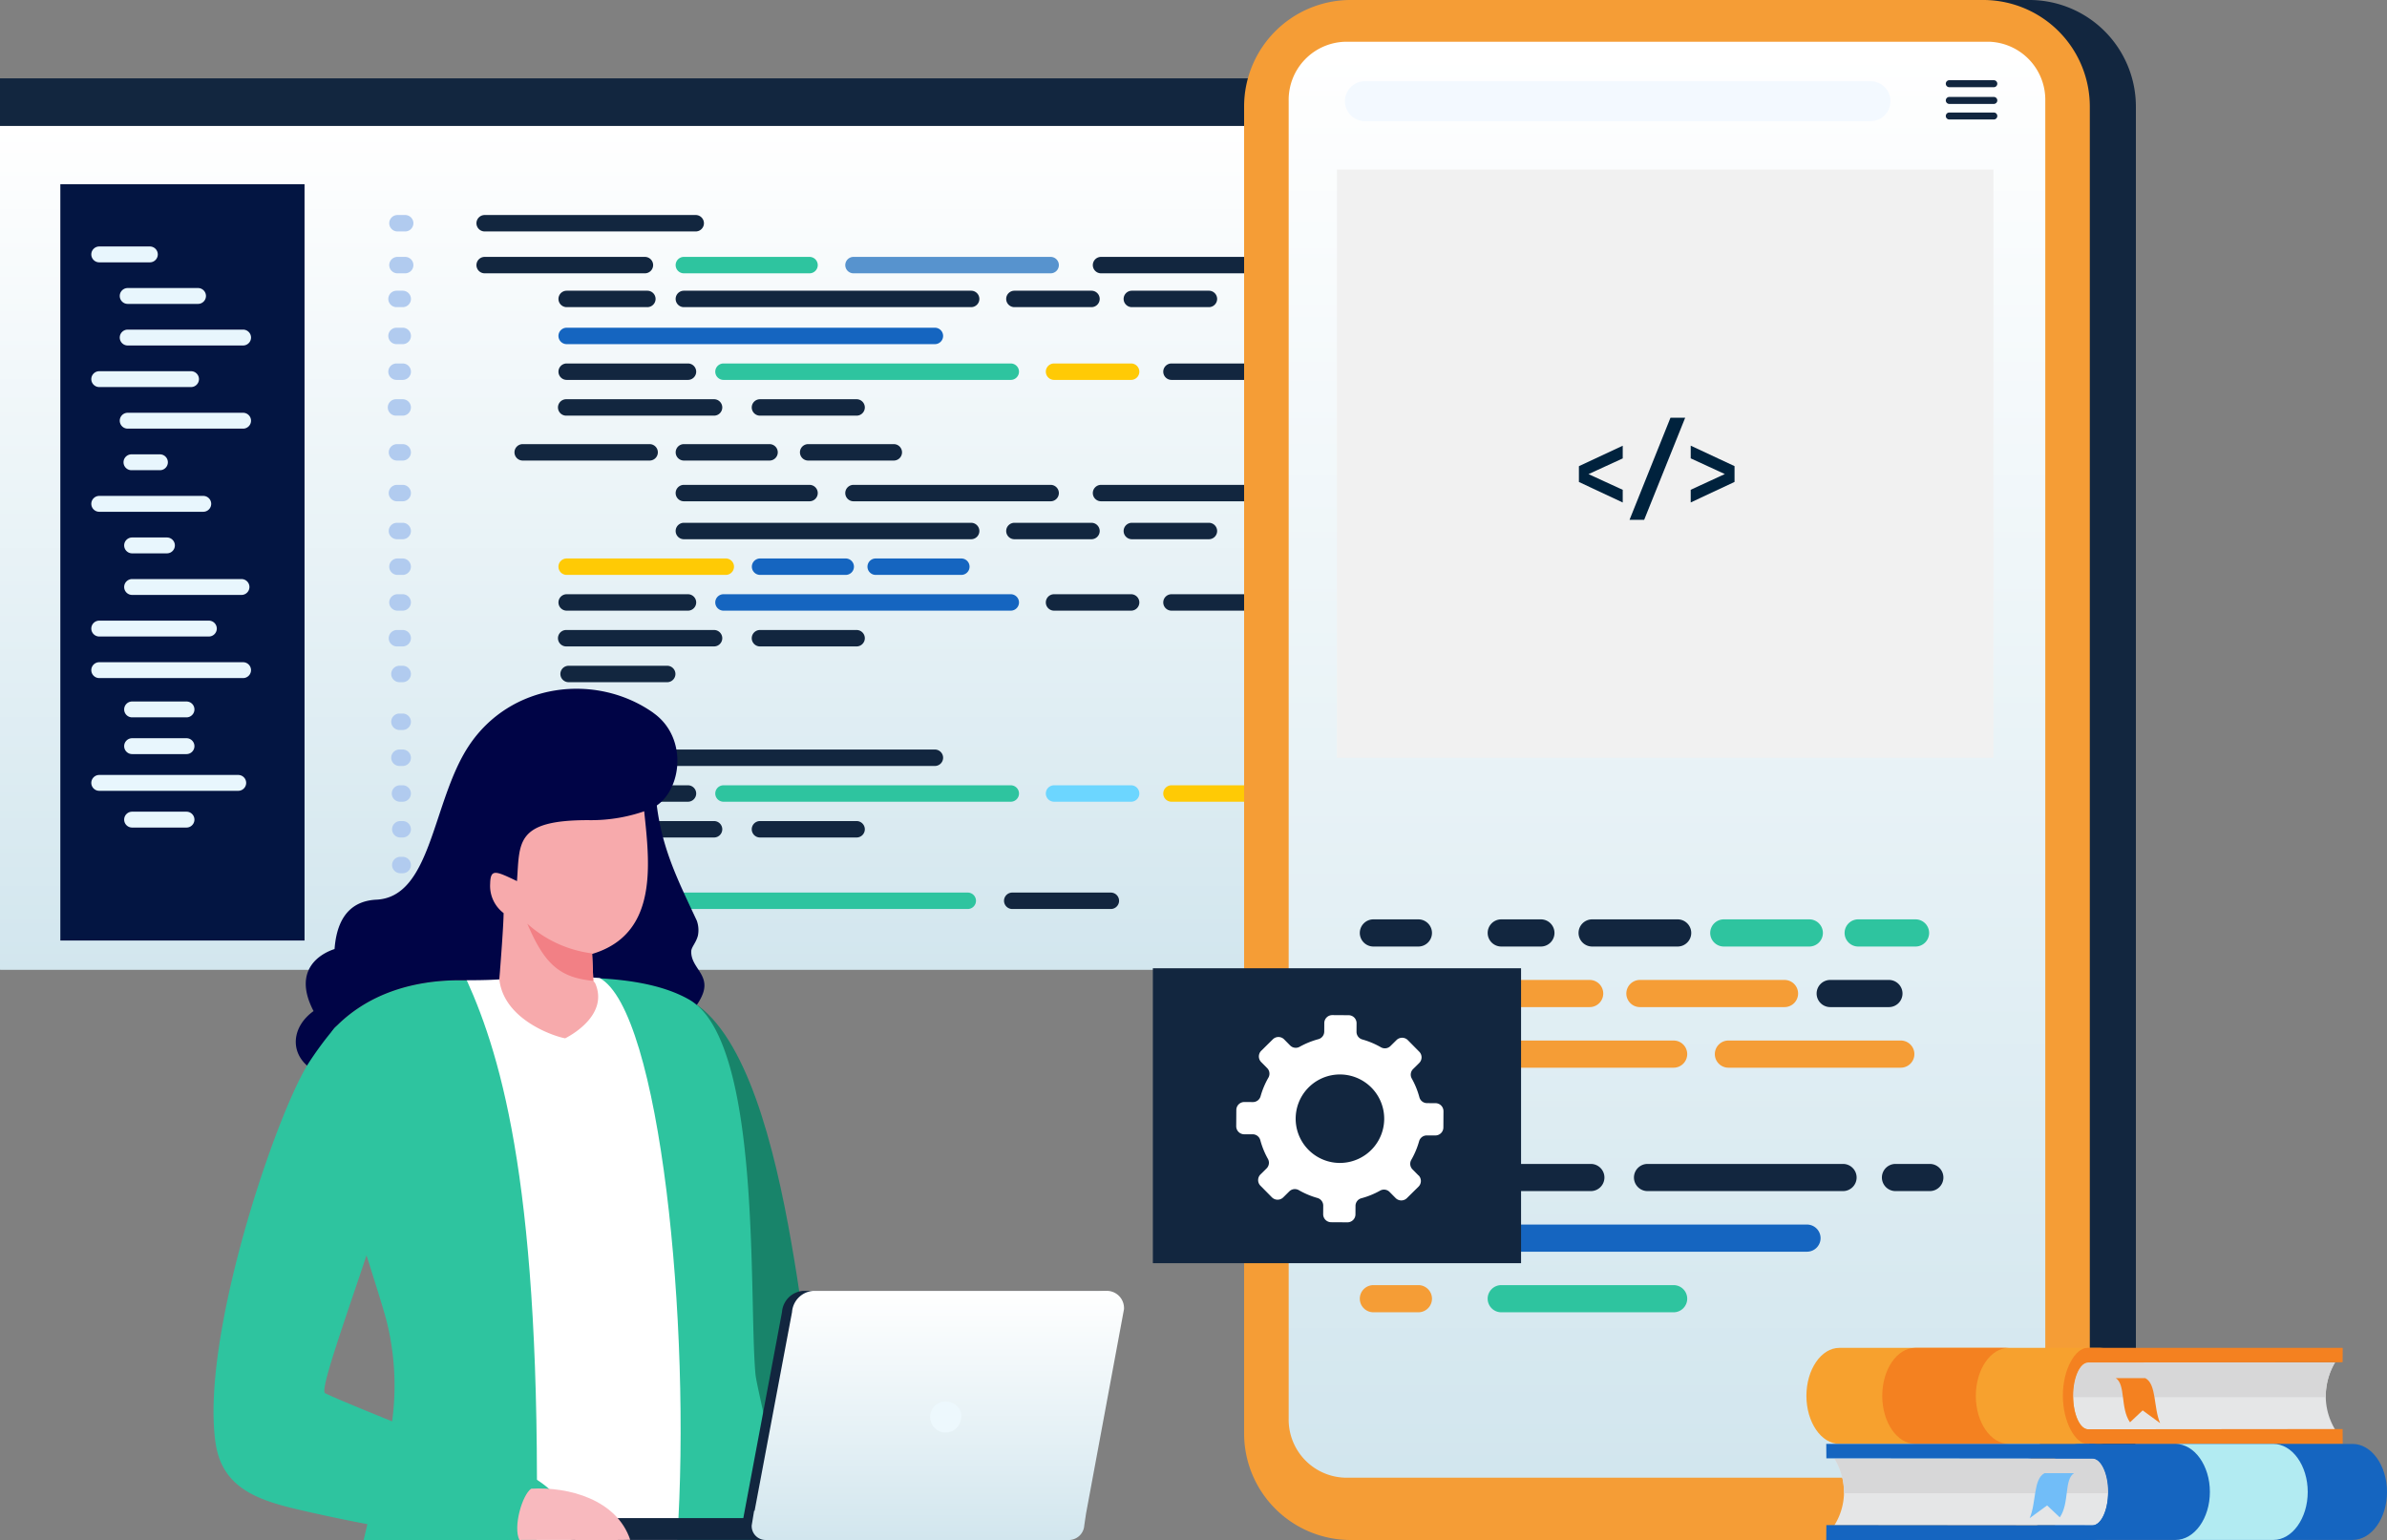 <svg xmlns="http://www.w3.org/2000/svg" xmlns:xlink="http://www.w3.org/1999/xlink" width="273.494" height="176.464" viewBox="0 0 273.494 176.464">
  <rect x="0" y="0" width="273.494" height="176.464" fill="#808080" stroke="none"/>
  <defs>
    <linearGradient id="linear-gradient" x1="0.5" x2="0.5" y2="1" gradientUnits="objectBoundingBox">
      <stop offset="0" stop-color="#fff"/>
      <stop offset="1" stop-color="#d2e6ee"/>
    </linearGradient>
  </defs>
  <g id="Grupo_891394" data-name="Grupo 891394" transform="translate(-603.432 -966.92)">
    <path id="Trazado_196774" data-name="Trazado 196774" d="M603.475,1077.1H761.328a.043.043,0,0,1,.043.043v96.628a.043.043,0,0,1-.043.043H603.475a.043.043,0,0,1-.043-.043v-96.628a.043.043,0,0,1,.043-.043" transform="translate(0 -95.771)" fill-rule="evenodd" fill="url(#linear-gradient)"/>
    <path id="Trazado_196775" data-name="Trazado 196775" d="M1093.294,1750.962h46.013a.944.944,0,0,0,.941-.941h0a.944.944,0,0,0-.941-.941h-46.013a.944.944,0,0,0-.941.941h0a.944.944,0,0,0,.941.941" transform="translate(-424.991 -679.886)" fill="#2ec49f" fill-rule="evenodd"/>
    <path id="Trazado_196776" data-name="Trazado 196776" d="M1484.146,1750.962h11.3a.944.944,0,0,0,.941-.941h0a.944.944,0,0,0-.941-.941h-11.3a.944.944,0,0,0-.941.941h0a.944.944,0,0,0,.941.941" transform="translate(-764.736 -679.886)" fill="#12263f" fill-rule="evenodd"/>
    <path id="Trazado_196777" data-name="Trazado 196777" d="M1055.183,1719.626h11.3a.944.944,0,0,0,.941-.941h0a.944.944,0,0,0-.941-.941h-11.3a.944.944,0,0,0-.941.941h0a.944.944,0,0,0,.941.941" transform="translate(-391.863 -652.647)" fill="#fff" fill-rule="evenodd"/>
    <path id="Trazado_196778" data-name="Trazado 196778" d="M1093.294,1688.29h16.944a.944.944,0,0,0,.941-.941h0a.944.944,0,0,0-.941-.941h-16.944a.944.944,0,0,0-.941.941h0a.944.944,0,0,0,.941.941" transform="translate(-424.991 -625.408)" fill="#12263f" fill-rule="evenodd"/>
    <path id="Trazado_196779" data-name="Trazado 196779" d="M1093.718,1656.954h13.9a.944.944,0,0,0,.941-.941h0a.944.944,0,0,0-.941-.941h-13.9a.944.944,0,0,0-.941.941h0a.944.944,0,0,0,.941.941" transform="translate(-425.359 -598.17)" fill="#12263f" fill-rule="evenodd"/>
    <path id="Trazado_196780" data-name="Trazado 196780" d="M1093.717,1625.617h42.192a.944.944,0,0,0,.941-.942h0a.944.944,0,0,0-.941-.941h-42.192a.944.944,0,0,0-.941.941h0a.944.944,0,0,0,.941.942" transform="translate(-425.359 -570.93)" fill="#12263f" fill-rule="evenodd"/>
    <path id="Trazado_196781" data-name="Trazado 196781" d="M1263.1,1688.29h11.074a.944.944,0,0,0,.941-.941h0a.944.944,0,0,0-.941-.941H1263.1a.944.944,0,0,0-.941.941h0a.944.944,0,0,0,.941.941" transform="translate(-572.594 -625.408)" fill="#12263f" fill-rule="evenodd"/>
    <path id="Trazado_196782" data-name="Trazado 196782" d="M1231.131,1656.954h32.918a.944.944,0,0,0,.941-.941h0a.944.944,0,0,0-.941-.941h-32.918a.944.944,0,0,0-.941.941h0a.944.944,0,0,0,.941.941" transform="translate(-544.805 -598.17)" fill="#2ec49f" fill-rule="evenodd"/>
    <path id="Trazado_196783" data-name="Trazado 196783" d="M1520.776,1656.954h8.832a.944.944,0,0,0,.941-.941h0a.944.944,0,0,0-.941-.941h-8.832a.944.944,0,0,0-.941.941h0a.944.944,0,0,0,.941.941" transform="translate(-796.576 -598.17)" fill="#6cd6ff" fill-rule="evenodd"/>
    <path id="Trazado_196784" data-name="Trazado 196784" d="M1623.677,1656.954h8.832a.944.944,0,0,0,.941-.941h0a.944.944,0,0,0-.941-.941h-8.832a.944.944,0,0,0-.941.941h0a.944.944,0,0,0,.941.941" transform="translate(-886.022 -598.17)" fill="#ffca05" fill-rule="evenodd"/>
    <path id="Trazado_196785" data-name="Trazado 196785" d="M1093.294,1318.645h16.944a.944.944,0,0,0,.941-.941h0a.944.944,0,0,0-.941-.941h-16.944a.944.944,0,0,0-.941.941h0a.944.944,0,0,0,.941.941" transform="translate(-424.991 -304.098)" fill="#12263f" fill-rule="evenodd"/>
    <path id="Trazado_196786" data-name="Trazado 196786" d="M1093.718,1287.31h13.9a.944.944,0,0,0,.941-.941h0a.944.944,0,0,0-.941-.941h-13.9a.944.944,0,0,0-.941.941h0a.944.944,0,0,0,.941.941" transform="translate(-425.359 -276.86)" fill="#12263f" fill-rule="evenodd"/>
    <path id="Trazado_196787" data-name="Trazado 196787" d="M1093.717,1255.973h42.192a.944.944,0,0,0,.941-.941h0a.944.944,0,0,0-.941-.941h-42.192a.944.944,0,0,0-.941.941h0a.944.944,0,0,0,.941.941" transform="translate(-425.359 -249.62)" fill="#1565c0" fill-rule="evenodd"/>
    <path id="Trazado_196788" data-name="Trazado 196788" d="M1263.1,1318.645h11.074a.944.944,0,0,0,.941-.941h0a.944.944,0,0,0-.941-.941H1263.1a.944.944,0,0,0-.941.941h0a.944.944,0,0,0,.941.941" transform="translate(-572.594 -304.098)" fill="#12263f" fill-rule="evenodd"/>
    <path id="Trazado_196789" data-name="Trazado 196789" d="M1231.131,1287.31h32.918a.944.944,0,0,0,.941-.941h0a.944.944,0,0,0-.941-.941h-32.918a.944.944,0,0,0-.941.941h0a.944.944,0,0,0,.941.941" transform="translate(-544.805 -276.86)" fill="#2ec49f" fill-rule="evenodd"/>
    <path id="Trazado_196790" data-name="Trazado 196790" d="M1520.776,1287.31h8.832a.944.944,0,0,0,.941-.941h0a.944.944,0,0,0-.941-.941h-8.832a.944.944,0,0,0-.941.941h0a.944.944,0,0,0,.941.941" transform="translate(-796.576 -276.86)" fill="#ffca05" fill-rule="evenodd"/>
    <path id="Trazado_196791" data-name="Trazado 196791" d="M1623.677,1287.31h8.832a.944.944,0,0,0,.941-.941h0a.944.944,0,0,0-.941-.941h-8.832a.944.944,0,0,0-.941.941h0a.944.944,0,0,0,.941.941" transform="translate(-886.022 -276.86)" fill="#12263f" fill-rule="evenodd"/>
    <path id="Trazado_196792" data-name="Trazado 196792" d="M1095.407,1552.2h11.3a.944.944,0,0,0,.941-.941h0a.944.944,0,0,0-.941-.941h-11.3a.944.944,0,0,0-.941.941h0a.944.944,0,0,0,.941.941" transform="translate(-426.827 -507.112)" fill="#12263f" fill-rule="evenodd"/>
    <path id="Trazado_196793" data-name="Trazado 196793" d="M1093.294,1520.862h16.944a.944.944,0,0,0,.941-.941h0a.944.944,0,0,0-.941-.941h-16.944a.944.944,0,0,0-.941.941h0a.944.944,0,0,0,.941.941" transform="translate(-424.991 -479.873)" fill="#12263f" fill-rule="evenodd"/>
    <path id="Trazado_196794" data-name="Trazado 196794" d="M1093.718,1489.526h13.9a.944.944,0,0,0,.941-.941h0a.944.944,0,0,0-.941-.941h-13.9a.944.944,0,0,0-.941.941h0a.944.944,0,0,0,.941.941" transform="translate(-425.359 -452.635)" fill="#12263f" fill-rule="evenodd"/>
    <path id="Trazado_196795" data-name="Trazado 196795" d="M1093.717,1458.19h18.233a.944.944,0,0,0,.941-.941h0a.944.944,0,0,0-.941-.941h-18.233a.944.944,0,0,0-.941.941h0a.944.944,0,0,0,.941.941" transform="translate(-425.359 -425.396)" fill="#ffca05" fill-rule="evenodd"/>
    <path id="Trazado_196796" data-name="Trazado 196796" d="M1263.1,1520.862h11.074a.944.944,0,0,0,.941-.941h0a.944.944,0,0,0-.941-.941H1263.1a.944.944,0,0,0-.941.941h0a.944.944,0,0,0,.941.941" transform="translate(-572.594 -479.873)" fill="#12263f" fill-rule="evenodd"/>
    <path id="Trazado_196797" data-name="Trazado 196797" d="M1231.131,1489.526h32.918a.944.944,0,0,0,.941-.941h0a.944.944,0,0,0-.941-.941h-32.918a.944.944,0,0,0-.941.941h0a.944.944,0,0,0,.941.941" transform="translate(-544.805 -452.635)" fill="#1565c0" fill-rule="evenodd"/>
    <path id="Trazado_196798" data-name="Trazado 196798" d="M1520.776,1489.526h8.832a.944.944,0,0,0,.941-.941h0a.944.944,0,0,0-.941-.941h-8.832a.944.944,0,0,0-.941.941h0a.944.944,0,0,0,.941.941" transform="translate(-796.576 -452.635)" fill="#12263f" fill-rule="evenodd"/>
    <path id="Trazado_196799" data-name="Trazado 196799" d="M1623.677,1489.526h8.832a.944.944,0,0,0,.941-.941h0a.944.944,0,0,0-.941-.941h-8.832a.944.944,0,0,0-.941.941h0a.944.944,0,0,0,.941.941" transform="translate(-886.022 -452.635)" fill="#12263f" fill-rule="evenodd"/>
    <path id="Trazado_196800" data-name="Trazado 196800" d="M1196.406,1223.552h32.918a.944.944,0,0,0,.941-.941h0a.944.944,0,0,0-.941-.941h-32.918a.944.944,0,0,0-.941.941h0a.944.944,0,0,0,.941.941" transform="translate(-514.62 -221.439)" fill="#12263f" fill-rule="evenodd"/>
    <path id="Trazado_196801" data-name="Trazado 196801" d="M1486.052,1223.552h8.832a.944.944,0,0,0,.941-.941h0a.944.944,0,0,0-.941-.941h-8.832a.944.944,0,0,0-.941.941h0a.944.944,0,0,0,.941.941" transform="translate(-766.393 -221.439)" fill="#12263f" fill-rule="evenodd"/>
    <path id="Trazado_196802" data-name="Trazado 196802" d="M1588.953,1223.552h8.831a.944.944,0,0,0,.942-.941h0a.944.944,0,0,0-.942-.941h-8.831a.944.944,0,0,0-.941.941h0a.944.944,0,0,0,.941.941" transform="translate(-855.839 -221.439)" fill="#12263f" fill-rule="evenodd"/>
    <path id="Trazado_196803" data-name="Trazado 196803" d="M1196.406,1193.909h14.4a.944.944,0,0,0,.941-.941h0a.944.944,0,0,0-.941-.941h-14.4a.944.944,0,0,0-.941.941h0a.944.944,0,0,0,.941.941" transform="translate(-514.62 -195.671)" fill="#2ec49f" fill-rule="evenodd"/>
    <path id="Trazado_196804" data-name="Trazado 196804" d="M1345.041,1193.909h22.591a.944.944,0,0,0,.941-.941h0a.944.944,0,0,0-.941-.941h-22.591a.944.944,0,0,0-.941.941h0a.944.944,0,0,0,.941.941" transform="translate(-643.82 -195.671)" fill="#5793ce" fill-rule="evenodd"/>
    <path id="Trazado_196805" data-name="Trazado 196805" d="M1561.953,1193.909h19.034a.944.944,0,0,0,.942-.941h0a.944.944,0,0,0-.942-.941h-19.034a.944.944,0,0,0-.941.941h0a.944.944,0,0,0,.941.941" transform="translate(-832.369 -195.671)" fill="#12263f" fill-rule="evenodd"/>
    <path id="Trazado_196806" data-name="Trazado 196806" d="M1196.406,1426.926h32.918a.944.944,0,0,0,.941-.941h0a.944.944,0,0,0-.941-.941h-32.918a.944.944,0,0,0-.941.941h0a.944.944,0,0,0,.941.941" transform="translate(-514.62 -398.22)" fill="#12263f" fill-rule="evenodd"/>
    <path id="Trazado_196807" data-name="Trazado 196807" d="M1486.052,1426.926h8.832a.944.944,0,0,0,.941-.941h0a.944.944,0,0,0-.941-.941h-8.832a.944.944,0,0,0-.941.941h0a.944.944,0,0,0,.941.941" transform="translate(-766.393 -398.22)" fill="#12263f" fill-rule="evenodd"/>
    <path id="Trazado_196808" data-name="Trazado 196808" d="M1588.953,1426.926h8.831a.944.944,0,0,0,.942-.941h0a.944.944,0,0,0-.942-.941h-8.831a.944.944,0,0,0-.941.941h0a.944.944,0,0,0,.941.941" transform="translate(-855.839 -398.22)" fill="#12263f" fill-rule="evenodd"/>
    <path id="Trazado_196809" data-name="Trazado 196809" d="M1196.406,1393.683h14.4a.944.944,0,0,0,.941-.941h0a.944.944,0,0,0-.941-.941h-14.4a.944.944,0,0,0-.941.941h0a.944.944,0,0,0,.941.941" transform="translate(-514.62 -369.324)" fill="#12263f" fill-rule="evenodd"/>
    <path id="Trazado_196810" data-name="Trazado 196810" d="M1345.041,1393.683h22.591a.944.944,0,0,0,.941-.941h0a.944.944,0,0,0-.941-.941h-22.591a.944.944,0,0,0-.941.941h0a.944.944,0,0,0,.941.941" transform="translate(-643.82 -369.324)" fill="#12263f" fill-rule="evenodd"/>
    <path id="Trazado_196811" data-name="Trazado 196811" d="M1561.953,1393.683h19.034a.944.944,0,0,0,.942-.941h0a.944.944,0,0,0-.942-.941h-19.034a.944.944,0,0,0-.941.941h0a.944.944,0,0,0,.941.941" transform="translate(-832.369 -369.324)" fill="#12263f" fill-rule="evenodd"/>
    <rect id="Rectángulo_46139" data-name="Rectángulo 46139" width="27.979" height="86.661" transform="translate(610.346 988.027)" fill="#031542"/>
    <path id="Trazado_196812" data-name="Trazado 196812" d="M1263.193,1458.19h9.815a.944.944,0,0,0,.941-.941h0a.944.944,0,0,0-.941-.941h-9.815a.944.944,0,0,0-.941.941h0a.944.944,0,0,0,.941.941" transform="translate(-572.674 -425.396)" fill="#1565c0" fill-rule="evenodd"/>
    <path id="Trazado_196813" data-name="Trazado 196813" d="M1364.5,1458.19h9.815a.944.944,0,0,0,.941-.941h0a.944.944,0,0,0-.941-.941H1364.5a.944.944,0,0,0-.941.941h0a.944.944,0,0,0,.941.941" transform="translate(-660.735 -425.396)" fill="#1565c0" fill-rule="evenodd"/>
    <path id="Trazado_196814" data-name="Trazado 196814" d="M1055.183,1357.99h14.544a.944.944,0,0,0,.942-.941h0a.944.944,0,0,0-.942-.942h-14.544a.944.944,0,0,0-.941.942h0a.944.944,0,0,0,.941.941" transform="translate(-391.863 -338.298)" fill="#12263f" fill-rule="evenodd"/>
    <path id="Trazado_196815" data-name="Trazado 196815" d="M1196.444,1357.99h9.814a.944.944,0,0,0,.941-.941h0a.944.944,0,0,0-.941-.942h-9.814a.944.944,0,0,0-.942.942h0a.944.944,0,0,0,.942.941" transform="translate(-514.653 -338.298)" fill="#12263f" fill-rule="evenodd"/>
    <path id="Trazado_196816" data-name="Trazado 196816" d="M1305.325,1357.99h9.814a.944.944,0,0,0,.941-.941h0a.944.944,0,0,0-.941-.942h-9.814a.944.944,0,0,0-.941.942h0a.944.944,0,0,0,.941.941" transform="translate(-609.297 -338.298)" fill="#12263f" fill-rule="evenodd"/>
    <path id="Trazado_196817" data-name="Trazado 196817" d="M713.144,1583.458h6.233a.911.911,0,0,0,.909-.909h0a.911.911,0,0,0-.909-.909h-6.233a.911.911,0,0,0-.909.909h0a.911.911,0,0,0,.909.909" transform="translate(-94.576 -534.341)" fill="#e8f6fd" fill-rule="evenodd"/>
    <path id="Trazado_196818" data-name="Trazado 196818" d="M684.355,1549.042h16.481a.911.911,0,0,0,.909-.909h0a.911.911,0,0,0-.909-.908H684.355a.911.911,0,0,0-.909.908h0a.911.911,0,0,0,.909.909" transform="translate(-69.552 -504.426)" fill="#e8f6fd" fill-rule="evenodd"/>
    <path id="Trazado_196819" data-name="Trazado 196819" d="M684.355,1512.61h12.56a.911.911,0,0,0,.909-.909h0a.911.911,0,0,0-.909-.909h-12.56a.911.911,0,0,0-.909.909h0a.911.911,0,0,0,.909.909" transform="translate(-69.552 -472.757)" fill="#e8f6fd" fill-rule="evenodd"/>
    <path id="Trazado_196820" data-name="Trazado 196820" d="M713.145,1476.177H725.68a.911.911,0,0,0,.909-.909h0a.911.911,0,0,0-.909-.909H713.145a.911.911,0,0,0-.909.909h0a.911.911,0,0,0,.909.909" transform="translate(-94.577 -441.088)" fill="#e8f6fd" fill-rule="evenodd"/>
    <path id="Trazado_196821" data-name="Trazado 196821" d="M713.146,1439.746h3.992a.911.911,0,0,0,.909-.909h0a.911.911,0,0,0-.909-.909h-3.992a.911.911,0,0,0-.909.909h0a.911.911,0,0,0,.909.909" transform="translate(-94.578 -409.421)" fill="#e8f6fd" fill-rule="evenodd"/>
    <path id="Trazado_196822" data-name="Trazado 196822" d="M684.355,1403.314h11.919a.911.911,0,0,0,.909-.909h0a.911.911,0,0,0-.909-.909H684.355a.911.911,0,0,0-.909.909h0a.911.911,0,0,0,.909.909" transform="translate(-69.552 -377.753)" fill="#e8f6fd" fill-rule="evenodd"/>
    <path id="Trazado_196823" data-name="Trazado 196823" d="M712.6,1366.881h3.263a.911.911,0,0,0,.909-.909h0a.911.911,0,0,0-.909-.909H712.6a.911.911,0,0,0-.909.909h0a.911.911,0,0,0,.909.909" transform="translate(-94.106 -346.083)" fill="#e8f6fd" fill-rule="evenodd"/>
    <path id="Trazado_196824" data-name="Trazado 196824" d="M709.277,1330.45H722.5a.911.911,0,0,0,.909-.909h0a.911.911,0,0,0-.909-.909H709.277a.911.911,0,0,0-.909.909h0a.911.911,0,0,0,.909.909" transform="translate(-91.215 -314.415)" fill="#e8f6fd" fill-rule="evenodd"/>
    <path id="Trazado_196825" data-name="Trazado 196825" d="M684.355,1294.018h10.518a.912.912,0,0,0,.909-.909h0a.911.911,0,0,0-.909-.908H684.355a.911.911,0,0,0-.909.908h0a.912.912,0,0,0,.909.909" transform="translate(-69.552 -282.747)" fill="#e8f6fd" fill-rule="evenodd"/>
    <path id="Trazado_196826" data-name="Trazado 196826" d="M709.277,1257.586H722.5a.911.911,0,0,0,.909-.909h0a.911.911,0,0,0-.909-.909H709.277a.911.911,0,0,0-.909.909h0a.911.911,0,0,0,.909.909" transform="translate(-91.215 -251.079)" fill="#e8f6fd" fill-rule="evenodd"/>
    <path id="Trazado_196827" data-name="Trazado 196827" d="M709.277,1221.153h8.06a.911.911,0,0,0,.909-.909h0a.911.911,0,0,0-.909-.909h-8.06a.911.911,0,0,0-.909.909h0a.911.911,0,0,0,.909.909" transform="translate(-91.215 -219.411)" fill="#e8f6fd" fill-rule="evenodd"/>
    <path id="Trazado_196828" data-name="Trazado 196828" d="M684.355,1184.722h5.8a.911.911,0,0,0,.909-.909h0a.911.911,0,0,0-.909-.909h-5.8a.911.911,0,0,0-.909.909h0a.911.911,0,0,0,.909.909" transform="translate(-69.552 -187.742)" fill="#e8f6fd" fill-rule="evenodd"/>
    <path id="Trazado_196829" data-name="Trazado 196829" d="M713.144,1615.648h6.233a.911.911,0,0,0,.909-.909h0a.911.911,0,0,0-.909-.909h-6.233a.911.911,0,0,0-.909.909h0a.911.911,0,0,0,.909.909" transform="translate(-94.576 -562.322)" fill="#e8f6fd" fill-rule="evenodd"/>
    <path id="Trazado_196830" data-name="Trazado 196830" d="M684.355,1647.839H700.28a.911.911,0,0,0,.909-.909h0a.911.911,0,0,0-.909-.909H684.355a.911.911,0,0,0-.909.909h0a.911.911,0,0,0,.909.909" transform="translate(-69.552 -590.304)" fill="#e8f6fd" fill-rule="evenodd"/>
    <path id="Trazado_196831" data-name="Trazado 196831" d="M713.144,1680.03h6.233a.911.911,0,0,0,.909-.909h0a.911.911,0,0,0-.909-.909h-6.233a.911.911,0,0,0-.909.909h0a.911.911,0,0,0,.909.909" transform="translate(-94.576 -618.286)" fill="#e8f6fd" fill-rule="evenodd"/>
    <path id="Trazado_196832" data-name="Trazado 196832" d="M1093.718,1223.552h9.246a.944.944,0,0,0,.941-.941h0a.944.944,0,0,0-.941-.941h-9.246a.944.944,0,0,0-.941.941h0a.944.944,0,0,0,.941.941" transform="translate(-425.359 -221.439)" fill="#12263f" fill-rule="evenodd"/>
    <path id="Trazado_196833" data-name="Trazado 196833" d="M1021.858,1193.909h18.363a.944.944,0,0,0,.941-.941h0a.944.944,0,0,0-.941-.941h-18.363a.944.944,0,0,0-.941.941h0a.944.944,0,0,0,.941.941" transform="translate(-362.896 -195.671)" fill="#12263f" fill-rule="evenodd"/>
    <path id="Trazado_196834" data-name="Trazado 196834" d="M1021.858,1157.228h24.183a.944.944,0,0,0,.942-.941h0a.944.944,0,0,0-.942-.941h-24.183a.944.944,0,0,0-.941.941h0a.944.944,0,0,0,.941.941" transform="translate(-362.896 -163.788)" fill="#12263f" fill-rule="evenodd"/>
    <path id="Trazado_196835" data-name="Trazado 196835" d="M945.459,1157.228h.885a.944.944,0,0,0,.941-.941h0a.944.944,0,0,0-.941-.941h-.885a.944.944,0,0,0-.941.941h0a.944.944,0,0,0,.941.941" transform="translate(-296.487 -163.788)" fill="#b1cbef" fill-rule="evenodd"/>
    <path id="Trazado_196836" data-name="Trazado 196836" d="M945.459,1193.909h.885a.944.944,0,0,0,.941-.941h0a.944.944,0,0,0-.941-.941h-.885a.944.944,0,0,0-.941.941h0a.944.944,0,0,0,.941.941" transform="translate(-296.487 -195.671)" fill="#b1cbef" fill-rule="evenodd"/>
    <path id="Trazado_196837" data-name="Trazado 196837" d="M944.172,1318.645h.768a.944.944,0,0,0,.941-.941h0a.944.944,0,0,0-.941-.941h-.768a.944.944,0,0,0-.941.941h0a.944.944,0,0,0,.941.941" transform="translate(-295.368 -304.098)" fill="#b1cbef" fill-rule="evenodd"/>
    <path id="Trazado_196838" data-name="Trazado 196838" d="M944.6,1287.31h.712a.944.944,0,0,0,.941-.941h0a.944.944,0,0,0-.941-.941H944.6a.944.944,0,0,0-.941.941h0a.944.944,0,0,0,.941.941" transform="translate(-295.736 -276.86)" fill="#b1cbef" fill-rule="evenodd"/>
    <path id="Trazado_196839" data-name="Trazado 196839" d="M944.6,1255.973h.712a.944.944,0,0,0,.941-.941h0a.944.944,0,0,0-.941-.941H944.6a.944.944,0,0,0-.941.941h0a.944.944,0,0,0,.941.941" transform="translate(-295.736 -249.62)" fill="#b1cbef" fill-rule="evenodd"/>
    <path id="Trazado_196840" data-name="Trazado 196840" d="M944.6,1223.552h.712a.944.944,0,0,0,.941-.941h0a.944.944,0,0,0-.941-.941H944.6a.944.944,0,0,0-.941.941h0a.944.944,0,0,0,.941.941" transform="translate(-295.736 -221.439)" fill="#b1cbef" fill-rule="evenodd"/>
    <path id="Trazado_196841" data-name="Trazado 196841" d="M945.005,1426.926h.659a.944.944,0,0,0,.941-.941h0a.944.944,0,0,0-.941-.941h-.659a.944.944,0,0,0-.941.941h0a.944.944,0,0,0,.941.941" transform="translate(-296.092 -398.22)" fill="#b1cbef" fill-rule="evenodd"/>
    <path id="Trazado_196842" data-name="Trazado 196842" d="M945.005,1393.683h.659a.944.944,0,0,0,.941-.941h0a.944.944,0,0,0-.941-.941h-.659a.944.944,0,0,0-.941.941h0a.944.944,0,0,0,.941.941" transform="translate(-296.092 -369.324)" fill="#b1cbef" fill-rule="evenodd"/>
    <path id="Trazado_196843" data-name="Trazado 196843" d="M945.043,1357.99h.654a.944.944,0,0,0,.941-.941h0a.944.944,0,0,0-.941-.942h-.654a.944.944,0,0,0-.941.942h0a.944.944,0,0,0,.941.941" transform="translate(-296.125 -338.298)" fill="#b1cbef" fill-rule="evenodd"/>
    <path id="Trazado_196844" data-name="Trazado 196844" d="M947.184,1552.2h.374a.944.944,0,0,0,.941-.941h0a.944.944,0,0,0-.941-.941h-.374a.944.944,0,0,0-.941.941h0a.944.944,0,0,0,.941.941" transform="translate(-297.986 -507.112)" fill="#b1cbef" fill-rule="evenodd"/>
    <path id="Trazado_196845" data-name="Trazado 196845" d="M945.005,1520.862h.659a.944.944,0,0,0,.941-.941h0a.944.944,0,0,0-.941-.941h-.659a.944.944,0,0,0-.941.941h0a.944.944,0,0,0,.941.941" transform="translate(-296.092 -479.873)" fill="#b1cbef" fill-rule="evenodd"/>
    <path id="Trazado_196846" data-name="Trazado 196846" d="M945.442,1489.526h.6a.944.944,0,0,0,.941-.941h0a.944.944,0,0,0-.941-.941h-.6a.944.944,0,0,0-.941.941h0a.944.944,0,0,0,.941.941" transform="translate(-296.472 -452.635)" fill="#b1cbef" fill-rule="evenodd"/>
    <path id="Trazado_196847" data-name="Trazado 196847" d="M945.44,1458.19h.6a.944.944,0,0,0,.941-.941h0a.944.944,0,0,0-.941-.941h-.6a.944.944,0,0,0-.941.941h0a.944.944,0,0,0,.941.941" transform="translate(-296.47 -425.396)" fill="#b1cbef" fill-rule="evenodd"/>
    <path id="Trazado_196848" data-name="Trazado 196848" d="M947.938,1719.626h.276a.944.944,0,0,0,.941-.941h0a.944.944,0,0,0-.941-.941h-.276a.944.944,0,0,0-.941.941h0a.944.944,0,0,0,.941.941" transform="translate(-298.641 -652.647)" fill="#b1cbef" fill-rule="evenodd"/>
    <path id="Trazado_196849" data-name="Trazado 196849" d="M947.937,1688.29h.276a.944.944,0,0,0,.941-.941h0a.944.944,0,0,0-.941-.941h-.276a.944.944,0,0,0-.941.941h0a.944.944,0,0,0,.941.941" transform="translate(-298.641 -625.408)" fill="#b1cbef" fill-rule="evenodd"/>
    <path id="Trazado_196850" data-name="Trazado 196850" d="M947.669,1656.954h.311a.944.944,0,0,0,.941-.941h0a.944.944,0,0,0-.941-.941h-.311a.944.944,0,0,0-.941.941h0a.944.944,0,0,0,.941.941" transform="translate(-298.408 -598.17)" fill="#b1cbef" fill-rule="evenodd"/>
    <path id="Trazado_196851" data-name="Trazado 196851" d="M947.184,1625.617h.374a.944.944,0,0,0,.941-.942h0a.944.944,0,0,0-.941-.941h-.374a.944.944,0,0,0-.941.941h0a.944.944,0,0,0,.941.942" transform="translate(-297.986 -570.93)" fill="#b1cbef" fill-rule="evenodd"/>
    <path id="Trazado_196852" data-name="Trazado 196852" d="M947.184,1594.071h.374a.944.944,0,0,0,.941-.941h0a.944.944,0,0,0-.941-.941h-.374a.944.944,0,0,0-.941.941h0a.944.944,0,0,0,.941.941" transform="translate(-297.986 -543.509)" fill="#b1cbef" fill-rule="evenodd"/>
    <rect id="Rectángulo_46140" data-name="Rectángulo 46140" width="157.939" height="5.449" transform="translate(603.432 975.897)" fill="#12263f"/>
    <rect id="Rectángulo_46141" data-name="Rectángulo 46141" width="1.657" height="1.657" transform="translate(750.192 977.437)" fill="#fff"/>
    <rect id="Rectángulo_46142" data-name="Rectángulo 46142" width="1.657" height="1.657" transform="translate(753.119 977.437)" fill="#fff"/>
    <rect id="Rectángulo_46143" data-name="Rectángulo 46143" width="1.657" height="1.657" transform="translate(756.045 977.437)" fill="#fff"/>
    <path id="Trazado_196853" data-name="Trazado 196853" d="M1746.061,966.92h72.674a12.211,12.211,0,0,1,12.112,12.239v151.978a12.212,12.212,0,0,1-12.112,12.24h-72.674a12.212,12.212,0,0,1-12.112-12.24V979.159a12.212,12.212,0,0,1,12.112-12.239" transform="translate(-982.693)" fill="#12263f" fill-rule="evenodd"/>
    <path id="Trazado_196854" data-name="Trazado 196854" d="M1705.7,966.92h72.674a12.212,12.212,0,0,1,12.112,12.239v151.978a12.212,12.212,0,0,1-12.112,12.24H1705.7a12.212,12.212,0,0,1-12.112-12.24V979.159A12.211,12.211,0,0,1,1705.7,966.92" transform="translate(-947.611)" fill="#f59d36" fill-rule="evenodd"/>
    <path id="Trazado_196855" data-name="Trazado 196855" d="M1739.067,1003.514a6.656,6.656,0,0,0-6.436,6.79v150.952a6.655,6.655,0,0,0,6.436,6.791h73.817a6.655,6.655,0,0,0,6.436-6.791V1010.3a6.655,6.655,0,0,0-6.436-6.79h-73.817" transform="translate(-981.547 -31.809)" fill-rule="evenodd" fill="url(#linear-gradient)"/>
    <path id="Trazado_196907" data-name="Trazado 196907" d="M0,0H75.223V67.411H0Z" transform="translate(756.609 986.344)" fill="#f1f1f1"/>
    <path id="Trazado_196856" data-name="Trazado 196856" d="M2313.933,1037.213h-5.1a.4.4,0,0,0-.4.4h0a.4.4,0,0,0,.4.4h5.1a.4.4,0,0,0,.4-.4h0a.4.4,0,0,0-.4-.4" transform="translate(-1482.057 -61.102)" fill="#12263f" fill-rule="evenodd"/>
    <path id="Trazado_196857" data-name="Trazado 196857" d="M2313.933,1051.87h-5.1a.4.4,0,0,0-.4.4h0a.4.4,0,0,0,.4.4h5.1a.4.4,0,0,0,.4-.4h0a.4.4,0,0,0-.4-.4" transform="translate(-1482.057 -73.842)" fill="#12263f" fill-rule="evenodd"/>
    <path id="Trazado_196858" data-name="Trazado 196858" d="M2313.933,1065.516h-5.1a.4.4,0,0,0-.4.4h0a.4.4,0,0,0,.4.4h5.1a.4.4,0,0,0,.4-.4h0a.4.4,0,0,0-.4-.4" transform="translate(-1482.057 -85.704)" fill="#12263f" fill-rule="evenodd"/>
    <path id="Trazado_196859" data-name="Trazado 196859" d="M1908.555,1772.566h4.543a1.56,1.56,0,0,1,1.556,1.556h0a1.56,1.56,0,0,1-1.556,1.556h-4.543a1.56,1.56,0,0,1-1.556-1.556h0a1.56,1.56,0,0,1,1.556-1.556" transform="translate(-1133.115 -700.302)" fill="#12263f" fill-rule="evenodd"/>
    <path id="Trazado_196860" data-name="Trazado 196860" d="M1908.555,1825.653h10.131a1.561,1.561,0,0,1,1.556,1.556h0a1.56,1.56,0,0,1-1.556,1.555h-10.131a1.56,1.56,0,0,1-1.556-1.555h0a1.561,1.561,0,0,1,1.556-1.556" transform="translate(-1133.115 -746.447)" fill="#f59d36" fill-rule="evenodd"/>
    <path id="Trazado_196861" data-name="Trazado 196861" d="M1908.554,1878.74h19.752a1.56,1.56,0,0,1,1.556,1.556h0a1.56,1.56,0,0,1-1.556,1.556h-19.752A1.56,1.56,0,0,1,1907,1880.3h0a1.56,1.56,0,0,1,1.556-1.556" transform="translate(-1133.115 -792.592)" fill="#f59d36" fill-rule="evenodd"/>
    <path id="Trazado_196862" data-name="Trazado 196862" d="M1908.554,1986.9h10.267a1.56,1.56,0,0,1,1.556,1.556h0a1.56,1.56,0,0,1-1.556,1.556h-10.267a1.56,1.56,0,0,1-1.556-1.556h0a1.56,1.56,0,0,1,1.556-1.556" transform="translate(-1133.115 -886.613)" fill="#12263f" fill-rule="evenodd"/>
    <path id="Trazado_196863" data-name="Trazado 196863" d="M1908.554,2039.991h35.032a1.561,1.561,0,0,1,1.556,1.556h0a1.56,1.56,0,0,1-1.556,1.556h-35.032a1.56,1.56,0,0,1-1.556-1.556h0a1.561,1.561,0,0,1,1.556-1.556" transform="translate(-1133.115 -932.758)" fill="#1565c0" fill-rule="evenodd"/>
    <path id="Trazado_196864" data-name="Trazado 196864" d="M1908.554,2093.078h19.752a1.56,1.56,0,0,1,1.556,1.556h0a1.56,1.56,0,0,1-1.556,1.556h-19.752a1.561,1.561,0,0,1-1.556-1.556h0a1.56,1.56,0,0,1,1.556-1.556" transform="translate(-1133.115 -978.904)" fill="#2ec49f" fill-rule="evenodd"/>
    <path id="Trazado_196865" data-name="Trazado 196865" d="M1796.518,1772.566h5.157a1.56,1.56,0,0,1,1.556,1.556h0a1.56,1.56,0,0,1-1.556,1.556h-5.157a1.561,1.561,0,0,1-1.556-1.556h0a1.56,1.56,0,0,1,1.556-1.556" transform="translate(-1035.728 -700.302)" fill="#12263f" fill-rule="evenodd"/>
    <path id="Trazado_196866" data-name="Trazado 196866" d="M1796.518,1825.653h5.157a1.56,1.56,0,0,1,1.556,1.556h0a1.56,1.56,0,0,1-1.556,1.555h-5.157a1.56,1.56,0,0,1-1.556-1.555h0a1.561,1.561,0,0,1,1.556-1.556" transform="translate(-1035.728 -746.447)" fill="#6c8bc6" fill-rule="evenodd"/>
    <path id="Trazado_196867" data-name="Trazado 196867" d="M1796.518,1878.74h5.157a1.56,1.56,0,0,1,1.556,1.556h0a1.56,1.56,0,0,1-1.556,1.556h-5.157a1.56,1.56,0,0,1-1.556-1.556h0a1.561,1.561,0,0,1,1.556-1.556" transform="translate(-1035.728 -792.592)" fill="#6c8bc6" fill-rule="evenodd"/>
    <path id="Trazado_196868" data-name="Trazado 196868" d="M1796.518,1986.9h5.157a1.56,1.56,0,0,1,1.556,1.556h0a1.56,1.56,0,0,1-1.556,1.556h-5.157a1.56,1.56,0,0,1-1.556-1.556h0a1.561,1.561,0,0,1,1.556-1.556" transform="translate(-1035.728 -886.613)" fill="#6c8bc6" fill-rule="evenodd"/>
    <path id="Trazado_196869" data-name="Trazado 196869" d="M1796.518,2039.992h5.157a1.56,1.56,0,0,1,1.556,1.556h0a1.56,1.56,0,0,1-1.556,1.556h-5.157a1.56,1.56,0,0,1-1.556-1.556h0a1.56,1.56,0,0,1,1.556-1.556" transform="translate(-1035.728 -932.76)" fill="#6c8bc6" fill-rule="evenodd"/>
    <path id="Trazado_196870" data-name="Trazado 196870" d="M1796.518,2093.078h5.157a1.56,1.56,0,0,1,1.556,1.556h0a1.561,1.561,0,0,1-1.556,1.556h-5.157a1.561,1.561,0,0,1-1.556-1.556h0a1.56,1.56,0,0,1,1.556-1.556" transform="translate(-1035.728 -978.904)" fill="#f59d36" fill-rule="evenodd"/>
    <path id="Trazado_196871" data-name="Trazado 196871" d="M2036.744,1986.9h22.4a1.561,1.561,0,0,1,1.556,1.556h0a1.561,1.561,0,0,1-1.556,1.556h-22.4a1.56,1.56,0,0,1-1.556-1.556h0a1.56,1.56,0,0,1,1.556-1.556" transform="translate(-1244.543 -886.613)" fill="#12263f" fill-rule="evenodd"/>
    <path id="Trazado_196872" data-name="Trazado 196872" d="M2254.008,1986.9h3.934a1.56,1.56,0,0,1,1.556,1.556h0a1.56,1.56,0,0,1-1.556,1.556h-3.934a1.56,1.56,0,0,1-1.556-1.556h0a1.561,1.561,0,0,1,1.556-1.556" transform="translate(-1433.398 -886.613)" fill="#12263f" fill-rule="evenodd"/>
    <path id="Trazado_196873" data-name="Trazado 196873" d="M2030.056,1825.653h16.569a1.56,1.56,0,0,1,1.556,1.556h0a1.56,1.56,0,0,1-1.556,1.555h-16.569a1.56,1.56,0,0,1-1.555-1.555h0a1.56,1.56,0,0,1,1.555-1.556" transform="translate(-1238.729 -746.447)" fill="#f59d36" fill-rule="evenodd"/>
    <path id="Trazado_196874" data-name="Trazado 196874" d="M2196.805,1825.653h6.729a1.561,1.561,0,0,1,1.556,1.556h0a1.56,1.56,0,0,1-1.556,1.555h-6.729a1.56,1.56,0,0,1-1.556-1.555h0a1.561,1.561,0,0,1,1.556-1.556" transform="translate(-1383.675 -746.447)" fill="#12263f" fill-rule="evenodd"/>
    <path id="Trazado_196875" data-name="Trazado 196875" d="M2107.611,1878.74h19.752a1.56,1.56,0,0,1,1.556,1.556h0a1.56,1.56,0,0,1-1.556,1.556h-19.752a1.56,1.56,0,0,1-1.555-1.556h0a1.56,1.56,0,0,1,1.555-1.556" transform="translate(-1306.144 -792.592)" fill="#f59d36" fill-rule="evenodd"/>
    <path id="Trazado_196876" data-name="Trazado 196876" d="M1988.195,1772.566h9.8a1.56,1.56,0,0,1,1.556,1.556h0a1.56,1.56,0,0,1-1.556,1.556h-9.8a1.56,1.56,0,0,1-1.556-1.556h0a1.56,1.56,0,0,1,1.556-1.556" transform="translate(-1202.342 -700.302)" fill="#12263f" fill-rule="evenodd"/>
    <path id="Trazado_196877" data-name="Trazado 196877" d="M2103.56,1772.566h9.8a1.56,1.56,0,0,1,1.556,1.556h0a1.56,1.56,0,0,1-1.556,1.556h-9.8a1.56,1.56,0,0,1-1.556-1.556h0a1.56,1.56,0,0,1,1.556-1.556" transform="translate(-1302.622 -700.302)" fill="#2ec49f" fill-rule="evenodd"/>
    <path id="Trazado_196878" data-name="Trazado 196878" d="M2221.327,1772.566h6.573a1.56,1.56,0,0,1,1.556,1.556h0a1.561,1.561,0,0,1-1.556,1.556h-6.573a1.56,1.56,0,0,1-1.556-1.556h0a1.56,1.56,0,0,1,1.556-1.556" transform="translate(-1404.991 -700.302)" fill="#2ec49f" fill-rule="evenodd"/>
    <path id="Trazado_196879" data-name="Trazado 196879" d="M1842.151,1038.067h-57.92a2.3,2.3,0,0,0-2.292,2.292h0a2.3,2.3,0,0,0,2.292,2.292h57.92a2.3,2.3,0,0,0,2.292-2.292h0a2.3,2.3,0,0,0-2.292-2.292" transform="translate(-1024.408 -61.844)" fill="#f3f9ff" fill-rule="evenodd"/>
    <rect id="Rectángulo_46145" data-name="Rectángulo 46145" width="42.187" height="33.793" transform="translate(735.523 1077.867)" fill="#12263f"/>
    <path id="Trazado_196880" data-name="Trazado 196880" d="M1707.535,1874.843l-.685-.693a.908.908,0,0,1-.144-1.089,9.385,9.385,0,0,0,.9-2.144.909.909,0,0,1,.881-.658l.975,0a.916.916,0,0,0,.923-.908l.011-1.867a.916.916,0,0,0-.91-.921l-.975-.006a.908.908,0,0,1-.873-.669,9.371,9.371,0,0,0-.876-2.155.9.9,0,0,1,.16-1.087l.692-.686a.915.915,0,0,0,.008-1.294l-1.312-1.328a.915.915,0,0,0-1.294-.008l-.693.684a.908.908,0,0,1-1.089.146,9.394,9.394,0,0,0-2.142-.9.908.908,0,0,1-.659-.882l.006-.975a.914.914,0,0,0-.91-.92l-1.867-.012a.915.915,0,0,0-.921.91l-.006.975a.906.906,0,0,1-.669.872,9.5,9.5,0,0,0-2.155.876.905.905,0,0,1-1.087-.158l-.684-.694a.916.916,0,0,0-1.294-.008l-1.328,1.312a.915.915,0,0,0-.008,1.295l.684.693a.909.909,0,0,1,.145,1.09,9.342,9.342,0,0,0-.9,2.142.909.909,0,0,1-.881.66l-.975-.007a.915.915,0,0,0-.921.91l-.012,1.866a.918.918,0,0,0,.911.922l.974,0a.908.908,0,0,1,.873.671,9.37,9.37,0,0,0,.876,2.153.907.907,0,0,1-.158,1.088l-.693.685a.914.914,0,0,0-.008,1.295l1.311,1.329a.918.918,0,0,0,1.3.008l.693-.685a.908.908,0,0,1,1.09-.144,9.4,9.4,0,0,0,2.141.9.908.908,0,0,1,.659.881l-.006.974a.916.916,0,0,0,.91.922l1.867.011a.915.915,0,0,0,.921-.91l.006-.975a.909.909,0,0,1,.669-.873,9.26,9.26,0,0,0,2.154-.876.905.905,0,0,1,1.087.158l.686.694a.914.914,0,0,0,1.294.008l1.328-1.312a.913.913,0,0,0,.008-1.293m-6.112-2.338a5.069,5.069,0,1,1,.05-8.278A5.062,5.062,0,0,1,1701.423,1872.505Z" transform="translate(-941.576 -773.237)" fill="#fff" fill-rule="evenodd"/>
    <path id="Trazado_196881" data-name="Trazado 196881" d="M1156.87,1842.735c-3.7,5.261,5.751,31.39,7.57,43.789.831,5.664,2.618,6.826,7.72,7.982,6.693,1.517,11.229,3.376,16.14,3.207,2.874-.1,5.191.014,6.318-.832,3.92-2.94-2.167-6.338-2.167-6.338s-12.225-4.821-14.665-6.073c-2.1-1.237-3.3-44.183-17.018-47.226-1.8-.4-1.5,3.049-3.9,5.49" transform="translate(-480.333 -756.496)" fill="#18846a" fill-rule="evenodd"/>
    <path id="Trazado_196882" data-name="Trazado 196882" d="M969.288,2103.694c2.294-1.449,4.478-2.267,5.218,0Zm-39.057,0a91.379,91.379,0,0,1,2.474-14.1c5.927-.2,11.329-1.327,12.672-2.263.558-1.724,3.107-7.618.668-8.48-1.874-.824-5.039-1.075-8.281-1.2,10.18-14.953,25.969-.049,25.077,26.045Z" transform="translate(-284.068 -960.319)" fill="#0b3870" fill-rule="evenodd"/>
    <path id="Trazado_196883" data-name="Trazado 196883" d="M1091.72,1618.6a26.614,26.614,0,0,0-.017,7.483c.7,4.94,2.512,8.454,4.532,12.8a3.211,3.211,0,0,1,.129,1.693c-.2.814-.75,1.328-.766,1.8-.064,1.848,2.049,2.616,1.379,4.721-.713,2.238-3.978,4.8-5.967,7.592,0,0-6.528-7.185-9.324-7.693s-3.168-9.3-3.168-9.748,2.488-17.975,2.488-17.975Z" transform="translate(-412.965 -566.466)" fill="#000446" fill-rule="evenodd"/>
    <path id="Trazado_196884" data-name="Trazado 196884" d="M907.837,1823.793c-5.82,0-10.81,1.784-14.333,5.426a2.714,2.714,0,0,0-.52.808c1.128,10.4,5.446,12.942,2.374,19.541.577,2.207,3.607,11.368,4.1,13.439a30.431,30.431,0,0,1,.277,13.2c-.9,3.041-1.474,5.509-2.947,11.725h48.748c-1.74-9.875-3.736-17.656-3.858-19.024-.787-8.824.751-38.144-7.6-42.9-6.612-3.764-18.163-2.212-26.239-2.212" transform="translate(-251.69 -744.554)" fill="#2ec49f" fill-rule="evenodd"/>
    <path id="Trazado_196885" data-name="Trazado 196885" d="M1027.514,1821.9c6.911,3.737,10.535,39.731,8.883,64.389h-16.111c.534-39.7-3.871-55.029-8.021-64.187,5.88-.388,7.949-.822,15.248-.2" transform="translate(-355.376 -742.914)" fill="#fff" fill-rule="evenodd"/>
    <path id="Trazado_196886" data-name="Trazado 196886" d="M1035.071,1653.293l.138,3.085.212.272c1.506,3.445-2.383,5.776-3.433,6.312-1.073-.165-7.208-2.1-7.565-6.953l.028-.311.213-6.874a1.907,1.907,0,0,1-1.5-1.048,8.711,8.711,0,0,1-1.05-3.806c.169-1.317,2.024-.515,2.024-.515h0c-1.749-3.8-3.915-7.056.047-9.391s12.153-2.541,12.153-2.541l4.886-.726c-2.182,3.84,4.861,19.222-6.155,22.5" transform="translate(-363.796 -577.07)" fill="#f7aaac" fill-rule="evenodd"/>
    <path id="Trazado_196887" data-name="Trazado 196887" d="M1065.507,1776.393c1.932,4.544,3.648,6.187,7.561,6.542l-.141-3.146a13.6,13.6,0,0,1-7.42-3.4" transform="translate(-401.655 -703.628)" fill="#f28085" fill-rule="evenodd"/>
    <path id="Trazado_196888" data-name="Trazado 196888" d="M903.617,1573.244c-6.545-4.624-16.383-3.51-21.2,3.861-4.146,6.344-4.2,17.236-10.531,17.544-2.073.1-4.465,1.132-4.8,5.657-1.5.482-4.916,2.3-2.406,7.108-2.476,1.776-2.746,4.7-.525,6.432a16.9,16.9,0,0,1,2.45-3.724h0a2.71,2.71,0,0,1,.525-.815c3.523-3.641,8.513-5.426,14.333-5.426,1.38,0,3.169,0,4.5-.1.176-2.169.484-6.249.493-7.594a3.908,3.908,0,0,1-1.542-3.351c.039-1.754.6-1.5,3.074-.315.326-4.406-.223-6.987,8.155-6.984a18.711,18.711,0,0,0,7.085-1.255c3.563-1.453,4.613-8.046.386-11.032" transform="translate(-225.322 -524.642)" fill="#000446" fill-rule="evenodd"/>
    <path id="Trazado_196889" data-name="Trazado 196889" d="M811.895,1865.122c-1.805-4.009,1.222-17.479-7.437-10.581a38.479,38.479,0,0,0-3.191,4.333c-3.914,6.56-12.227,31.434-10.488,43.284.826,5.632,5.666,6.753,10.739,7.9,6.655,1.509,16.681,3.357,21.565,3.189,2.858-.1,5.161.014,6.282-.827,3.9-2.923-2.155-6.3-2.155-6.3s-21.462-8.445-23.888-9.69c-1.147-.676,10-28.151,8.573-31.31" transform="translate(-162.645 -769.877)" fill="#2ec49f" fill-rule="evenodd"/>
    <path id="Trazado_196890" data-name="Trazado 196890" d="M1142.411,2297.225H1097.45v1.253a1.257,1.257,0,0,0,1.253,1.253h42.455a1.257,1.257,0,0,0,1.253-1.253Z" transform="translate(-429.422 -1156.357)" fill="#12263f" fill-rule="evenodd"/>
    <path id="Trazado_196891" data-name="Trazado 196891" d="M1292.882,2098.113h-33.557a2.625,2.625,0,0,0-2.406,2.435l-4.775,25.432h38.034l4.775-25.77a1.977,1.977,0,0,0-2.072-2.1" transform="translate(-563.889 -983.28)" fill="#12263f" fill-rule="evenodd"/>
    <path id="Trazado_196892" data-name="Trazado 196892" d="M1302.591,2098.113h-33.556a2.626,2.626,0,0,0-2.406,2.435l-4.288,22.765h-.057l-.275,1.671a1.594,1.594,0,0,0,1.671,1.671h34.762a1.78,1.78,0,0,0,1.671-1.671l.206-1.372,4.345-23.4a1.977,1.977,0,0,0-2.072-2.1" transform="translate(-572.449 -983.28)" fill-rule="evenodd" fill="url(#linear-gradient)"/>
    <path id="Trazado_196893" data-name="Trazado 196893" d="M1424.553,2195.868a1.775,1.775,0,1,0,1.041,2.05,1.637,1.637,0,0,0-1.041-2.05" transform="translate(-712.091 -1068.223)" fill="#edf8fd" fill-rule="evenodd"/>
    <path id="Trazado_196894" data-name="Trazado 196894" d="M1056.9,2277.161c5.26-.026,11.137.043,12.693-.024-1.54-4.588-7.021-6.1-11.345-5.851-1.038.71-2.092,4.4-1.349,5.876" transform="translate(-393.955 -1133.786)" fill="#f8b9be" fill-rule="evenodd"/>
    <path id="Trazado_196895" data-name="Trazado 196895" d="M2190.1,2148.051H2220c2.074,0,3.772,2.477,3.772,5.5h0c0,3.027-1.7,5.5-3.772,5.5h-29.9c-2.074,0-3.772-2.477-3.772-5.5h0c0-3.027,1.7-5.5,3.772-5.5" transform="translate(-1375.923 -1026.688)" fill="#f7a12e" fill-rule="evenodd"/>
    <path id="Trazado_196896" data-name="Trazado 196896" d="M2256.529,2148.051h10.721c-2.075,0-3.772,2.477-3.772,5.5h0c0,3.027,1.7,5.5,3.772,5.5h-10.721c-2.074,0-3.772-2.477-3.772-5.5h0c0-3.027,1.7-5.5,3.772-5.5" transform="translate(-1433.663 -1026.688)" fill="#f48120" fill-rule="evenodd"/>
    <path id="Trazado_196897" data-name="Trazado 196897" d="M2421.72,2168.531H2450a7.443,7.443,0,0,1,0-7.653h-28.284c-.947,0-1.723,1.724-1.723,3.826s.776,3.827,1.724,3.827" transform="translate(-1579.034 -1037.838)" fill="#e5e6e7" fill-rule="evenodd"/>
    <path id="Trazado_196898" data-name="Trazado 196898" d="M2448.948,2164.852a7.737,7.737,0,0,1,1.057-3.974h-28.285c-.947,0-1.723,1.724-1.723,3.826q0,.074,0,.148Z" transform="translate(-1579.034 -1037.838)" fill="#d7d7d8" fill-rule="evenodd"/>
    <path id="Trazado_196899" data-name="Trazado 196899" d="M2443.068,2159.058h-29.263c-1.364,0-2.805-2.509-2.805-5.536s1.441-5.471,2.805-5.471h29.263l-.013,1.649-29.155.028c-.947,0-1.723,1.724-1.723,3.826s.777,3.826,1.723,3.826l29.155-.028Z" transform="translate(-1571.214 -1026.688)" fill="#f48120" fill-rule="evenodd"/>
    <path id="Trazado_196900" data-name="Trazado 196900" d="M2430.835,2232.232h-31.263c-2.169,0-3.944,2.477-3.944,5.5h0c0,3.027,1.775,5.5,3.944,5.5h31.263c2.169,0,3.944-2.477,3.944-5.5h0c0-3.027-1.774-5.5-3.944-5.5" transform="translate(-1557.853 -1099.862)" fill="#1565c0" fill-rule="evenodd"/>
    <path id="Trazado_196901" data-name="Trazado 196901" d="M2520.9,2232.232h-11.21c2.169,0,3.944,2.477,3.944,5.5h0c0,3.027-1.775,5.5-3.944,5.5h11.21c2.169,0,3.944-2.476,3.944-5.5h0c0-3.027-1.775-5.5-3.944-5.5" transform="translate(-1657.001 -1099.862)" fill="#b2ebf2" fill-rule="evenodd"/>
    <path id="Trazado_196902" data-name="Trazado 196902" d="M2240.341,2252.713h-29.574a7.165,7.165,0,0,0,0-7.653h29.574c.99,0,1.8,1.724,1.8,3.826s-.812,3.827-1.8,3.827" transform="translate(-1397.164 -1111.013)" fill="#e5e6e7" fill-rule="evenodd"/>
    <path id="Trazado_196903" data-name="Trazado 196903" d="M2211.871,2249.034a7.482,7.482,0,0,0-1.1-3.974h29.574c.99,0,1.8,1.724,1.8,3.826q0,.074,0,.148Z" transform="translate(-1397.163 -1111.013)" fill="#d7d7d8" fill-rule="evenodd"/>
    <path id="Trazado_196904" data-name="Trazado 196904" d="M2203.7,2243.239h30.6c1.426,0,2.933-2.509,2.933-5.537s-1.507-5.471-2.933-5.471h-30.6l.013,1.649,30.485.028c.99,0,1.8,1.724,1.8,3.826s-.812,3.826-1.8,3.826l-30.485-.028Z" transform="translate(-1391.022 -1099.862)" fill="#1565c0" fill-rule="evenodd"/>
    <path id="Trazado_196905" data-name="Trazado 196905" d="M2387.008,2257.9h-3.385c-1.3.682-.923,3.384-1.695,5.154l2-1.461,1.451,1.368c1.124-1.6.48-4.342,1.629-5.06" transform="translate(-1545.944 -1122.177)" fill="#71bdf8" fill-rule="evenodd"/>
    <path id="Trazado_196906" data-name="Trazado 196906" d="M2457.39,2174.595h3.385c1.3.681.924,3.384,1.695,5.154l-2-1.461-1.451,1.367c-1.124-1.6-.481-4.342-1.629-5.06" transform="translate(-1611.539 -1049.762)" fill="#f48120" fill-rule="evenodd"/>
    <g id="Grupo_154593" data-name="Grupo 154593" transform="translate(784.338 1014.781)">
      <path id="Trazado_68962" data-name="Trazado 68962" d="M547.372,357.42v-1.808l5.021-2.346v1.454l-3.921,1.8,3.921,1.8v1.453Z" transform="translate(-547.372 -350.055)" fill="#00223d"/>
      <path id="Trazado_68963" data-name="Trazado 68963" d="M558.692,349.6h1.685l-4.7,11.7H554Z" transform="translate(-548.201 -349.596)" fill="#00223d"/>
      <path id="Trazado_68964" data-name="Trazado 68964" d="M562.012,359.766v-1.453l3.909-1.8-3.909-1.8v-1.454l5.021,2.346v1.808Z" transform="translate(-549.202 -350.055)" fill="#00223d"/>
    </g>
  </g>
</svg>
